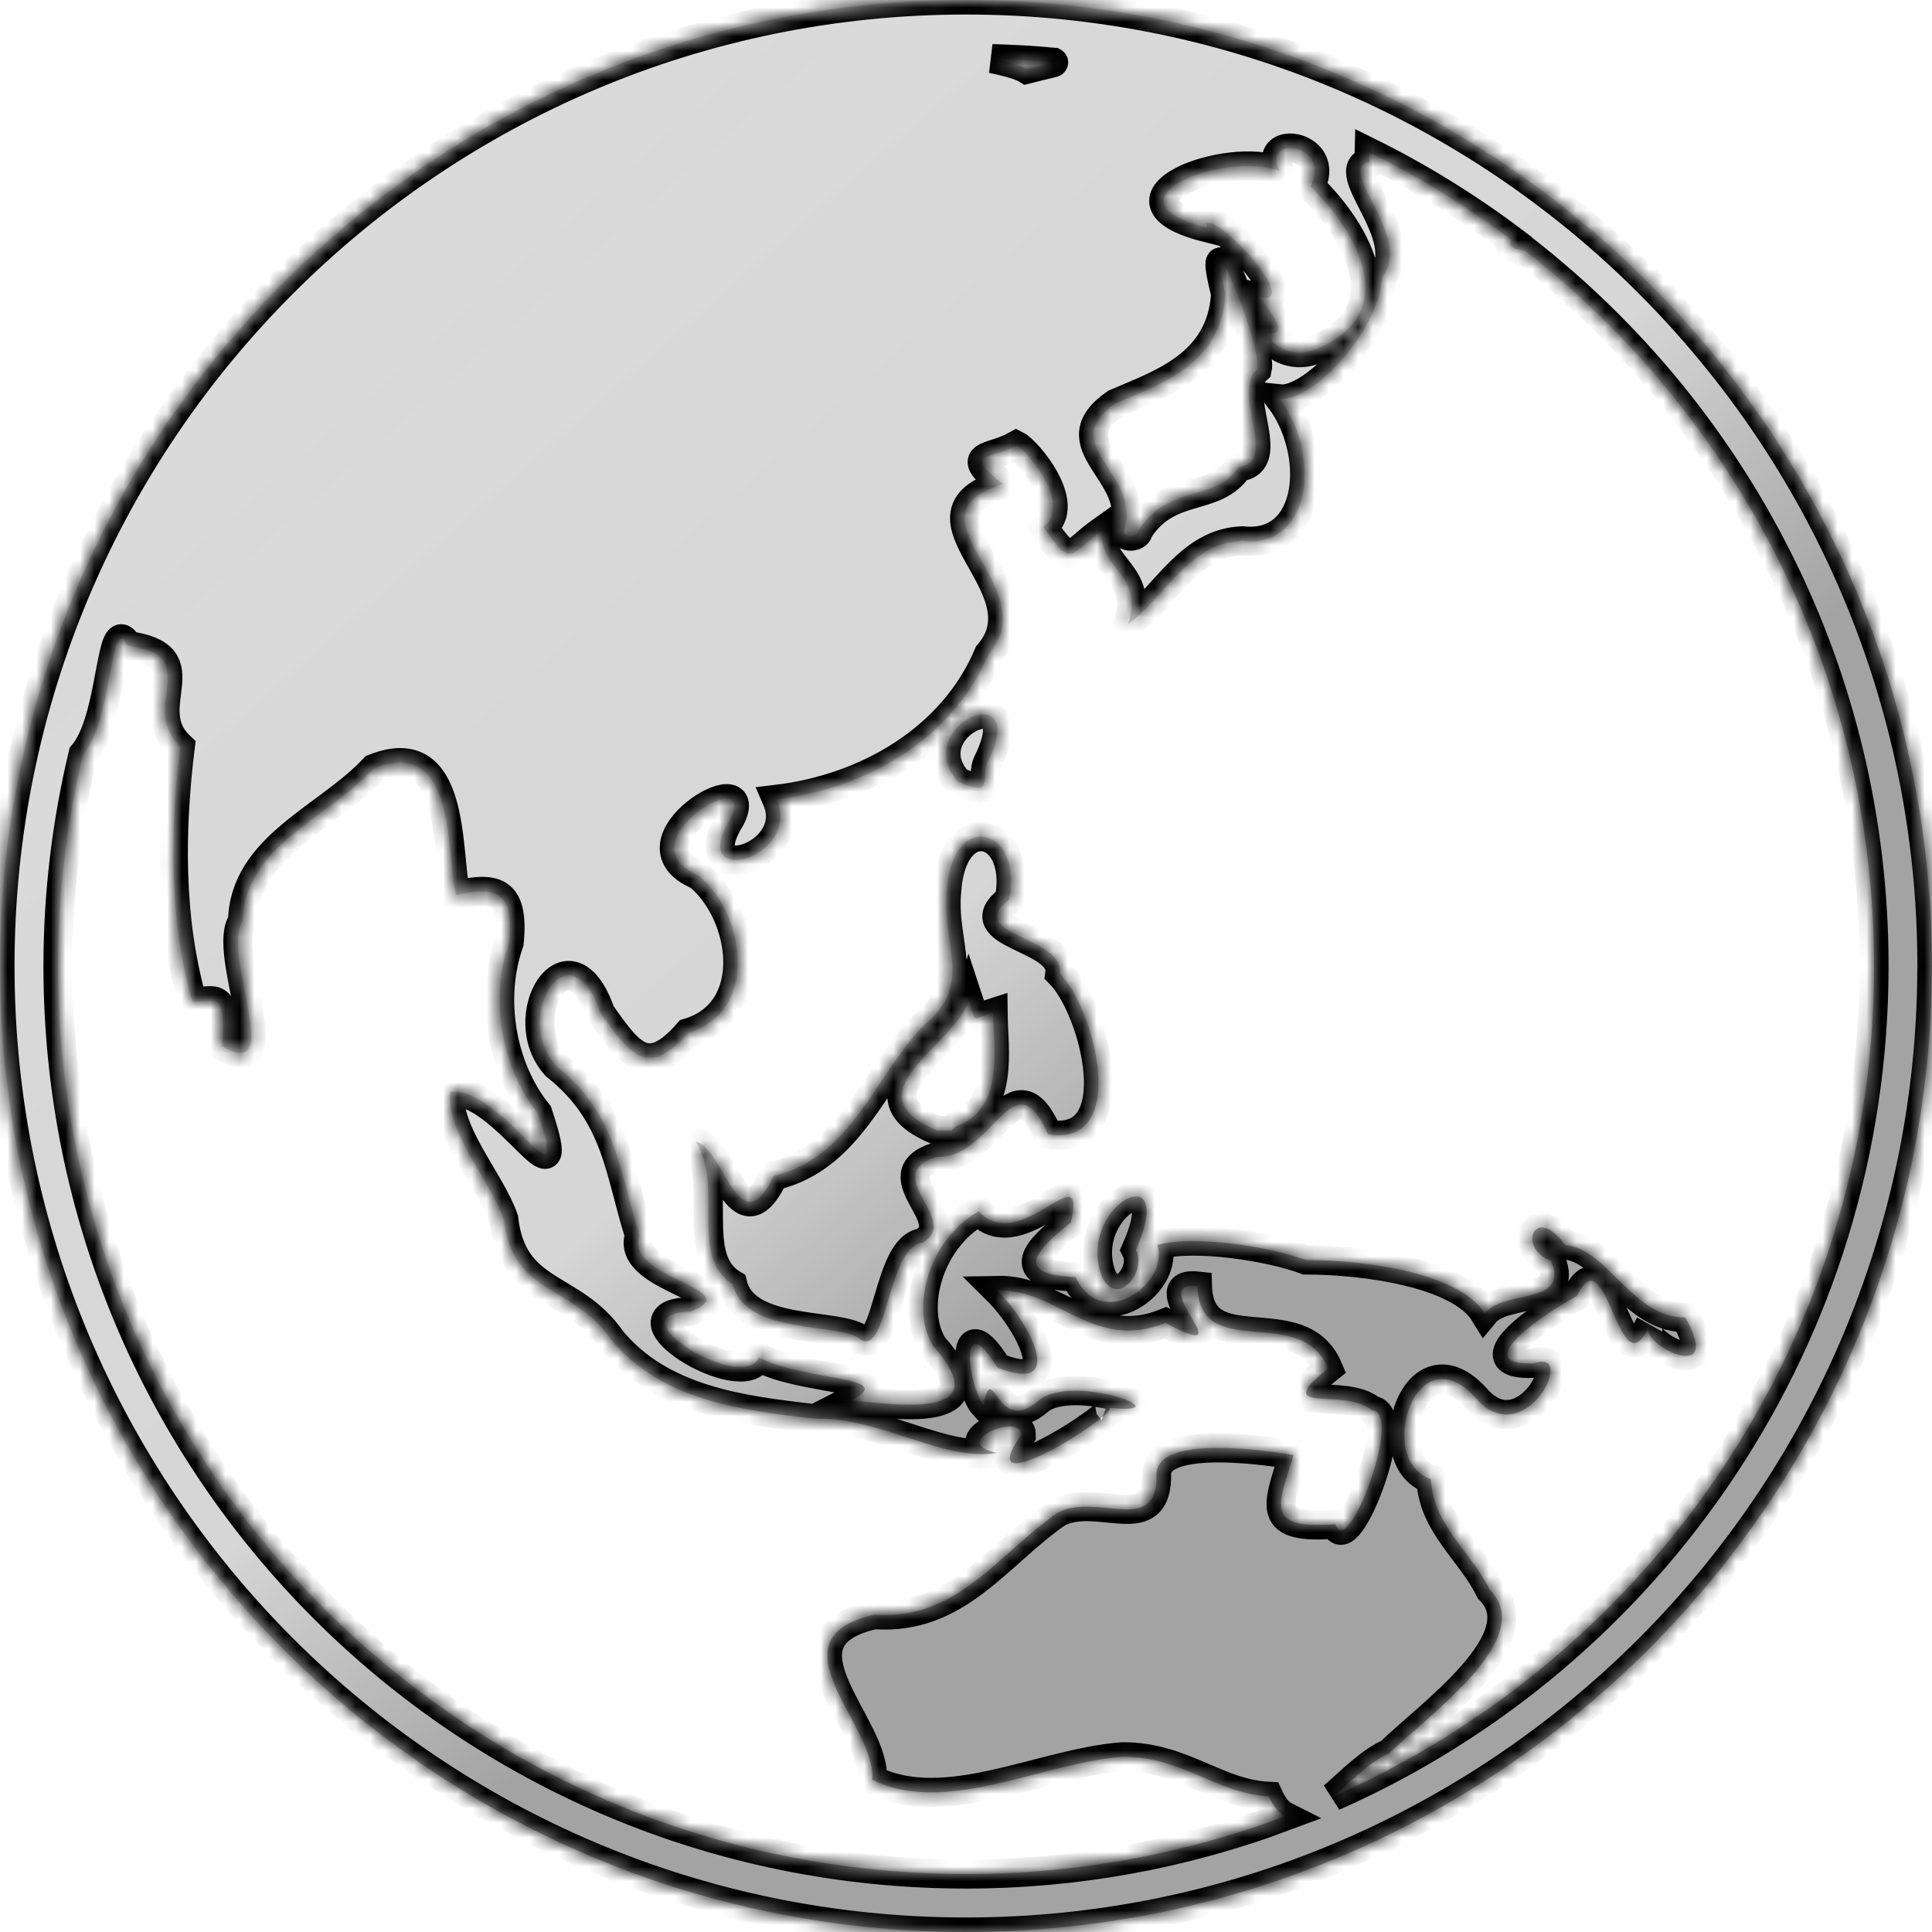 <svg width="133" height="133" viewBox="0 0 133 133" fill="none" xmlns="http://www.w3.org/2000/svg">
<mask id="path-1-inside-1_518_20" fill="white">
<path d="M66.5 0C29.797 0 0 29.797 0 66.5C0 103.203 29.797 133 66.5 133C103.136 133 132.882 103.309 132.989 66.697C132.995 66.631 132.999 66.566 133 66.5C132.999 66.441 132.997 66.382 132.992 66.323C132.896 29.702 103.144 0 66.5 0ZM68.296 4.034C69.716 4.074 71.128 4.151 72.525 4.284C72.607 4.329 72.234 4.366 70.68 4.767C70.263 4.501 69.345 4.26 68.296 4.034ZM88.573 10.21C89.57 10.037 91.169 10.991 90.219 12.836C93.587 16.108 96.541 21.651 90.516 24.069C89.34 24.576 87.789 24.163 87.243 22.939C88.442 23.069 88.2 22.359 86.712 20.465C89.985 21.139 82.762 13.69 83.049 15.667C75.464 13.738 84.545 10.298 88.107 11.787C87.594 10.821 87.974 10.314 88.573 10.21ZM94.243 10.475C97.695 12.184 100.982 14.209 104.062 16.523C103.818 16.864 103.897 17.11 105.006 17.263C119.615 28.7 129.01 46.487 129.01 66.5C129.01 92.04 113.72 113.968 91.794 123.671C93.039 122.585 94.354 121.235 95.646 120.69C98.34 118.049 105.877 112.763 102.562 109.458C101.303 106.855 98.627 104.977 98.505 101.826C94.653 100.56 97.439 91.579 101.639 96.283C104.989 100.065 108.646 92.742 105.605 93.855C100.966 94.047 106.275 90.449 108.557 89.219C110.629 84.826 111.451 95.989 113.521 91.267C112.71 92.44 118.772 95.583 116.019 90.699C112.398 90.755 110.633 85.909 107.749 85.717C105.621 82.791 104.421 85.949 106.782 86.806C108.059 89.885 103.576 88.736 102.197 90.411C100.488 87.616 93.91 86.737 89.897 86.74C87.475 85.822 82.215 84.995 79.68 85.709C80.547 88.319 75.802 91.763 74.044 87.913C69.68 87.757 71.357 86.038 73.717 84.164C74.847 79.24 70.305 86.513 67.367 83.39C63.852 85.394 62.67 90.141 64.235 92.648C68.597 97.569 62.292 96.82 58.618 96.385C61.938 94.705 55.305 95.104 52.244 93.441C51.166 95.991 42.063 90.403 47.52 90.298C51.595 88.734 42.939 88.069 44.026 85.044C42.627 80.716 42.52 76.722 38.273 73.367C35.228 70.022 39.183 63.526 41.352 69.735C43.342 72.57 44.576 74.302 47.371 71.1C52.308 69.635 51.311 62.908 48.075 60.258C42.716 57.995 52.23 52.434 50.298 56.322C47.195 61.34 55.239 59.091 53.47 55.026C59.584 54.295 65.568 50.92 68.053 45.027C72.07 40.386 61.836 35.466 69.062 33.326C66.215 31.15 68.129 31.682 69.961 30.652C70.745 31.044 73.863 34.758 71.815 36.264C73.83 39.199 73.588 38.152 75.903 36.513C75.491 39.154 78.825 39.395 77.652 42.983C80.248 41.029 81.877 37.358 85.528 37.229C90.403 37.751 90.903 31.184 88.102 27.459C90.274 27.691 94.872 22.964 95.157 19.07C97.323 16.247 91.907 11.708 94.274 11.123C94.246 10.908 94.236 10.692 94.243 10.475ZM84.063 18.023C84.528 18.186 86.829 24.247 86.554 25.404C84.694 27.032 88.129 31.854 85.264 32.146C83.638 34.633 80.449 33.25 78.374 36.52C78.348 37.076 77.08 37.058 77.457 36.354C78.412 32.44 72.665 30.639 76.781 27.776C79.833 26.446 84.08 25.142 84.37 20.225C83.955 18.57 83.906 17.968 84.063 18.023ZM8.34 43.97C8.465 43.958 8.608 44.103 8.779 44.445C14.165 45.147 9.508 48.674 12.412 51.394C11.709 57.096 11.624 63.291 13.249 68.966C14.845 68.955 15.57 68.132 15.276 72.009C19.725 74.665 15.189 65.465 16.693 63.433C16.806 58.253 22.542 56.331 25.745 52.899C31.411 50.623 30.719 58.613 31.377 61.612C33.878 61.094 35.441 61.05 35.052 64.896C33.703 68.681 34.479 73.478 37.027 76.637C39.44 83.942 34.62 74.762 30.993 75.161C30.66 77.901 33.777 81.286 34.678 83.906C35.286 89.216 39.421 88.372 42.077 92.221C45.521 96.4 51.023 97.089 56.135 97.666C60.611 97.542 64.9 100.63 68.643 100.021C65.162 99.315 70.337 97.183 70.311 98.778C66.626 103.924 76.992 97.312 76.387 96.916C81.641 97.448 73.818 94.423 71.485 96.437C68.556 98.927 68.354 93.418 67.716 96.723C66.694 95.584 65.885 89.689 68.664 94.14C73.545 96.069 70.866 91.031 68.643 88.825C72.852 88.731 75.289 93.071 80.234 91.068C85.889 94.084 78.725 88.131 82.433 88.531C82.586 93.91 89.509 89.618 91.435 94.197C87.328 97.488 92.607 95.453 94.454 97.094C96.663 97.158 92.722 107.55 91.931 104.926C87.118 105.285 87.918 103.788 89.053 100.166C88.037 99.985 79.805 98.629 79.623 101.395C79.72 105.892 75.599 102.664 72.804 104.144C68.689 106.973 65.94 111.559 60.199 111.157C52.806 112.803 60.456 118.905 60.039 122.512C65.076 125.032 71.682 121.363 77.262 120.936C81.431 120.914 83.742 123.48 87.336 123.658C87.678 124.404 88.059 124.827 88.472 125.035C81.446 127.668 74.003 129.014 66.5 129.01C31.953 129.01 3.99 101.047 3.99 66.5C3.99 61.482 4.598 56.61 5.712 51.935C7.512 49.858 7.585 44.035 8.34 43.97ZM67.789 49.182C66.339 49.085 63.816 51.403 65.936 53.797C68.534 54.968 67.481 53.509 67.996 52.467C69.14 50.166 68.657 49.239 67.789 49.182ZM67.383 57.606C66.355 57.709 65.324 58.876 65.17 61.37C64.82 65.112 67.052 67.774 63.641 70.544C60.245 73.969 58.662 79.687 53.273 80.948C50.873 85.933 49.806 78.941 47.891 78.606C49.85 81.55 47.42 86.599 50.442 88.406C51.311 91.995 57.948 90.997 59.273 92.224C61.127 93.272 61.1 85.805 63.502 85.554C66.25 83.968 60.437 80.903 64.477 79.636C68.302 79.849 69.766 72.633 72.144 78.091C77.846 78.99 75.354 69.419 72.956 67.02C73.312 64.444 66.233 64.373 69.477 61.926C70.025 59.099 68.705 57.473 67.383 57.606ZM66.697 68.882C67.225 70.465 66.779 70.209 68.365 69.711C68.391 72.259 69.157 76.354 65.822 77.535L65.508 77.826L64.513 77.821C58.363 75.265 65.718 71.98 66.697 68.882ZM78.285 82.368C77.075 82.245 74.701 84.854 75.865 87.9C76.891 90.058 78.974 87.562 78.195 86.039C79.32 83.503 79.013 82.444 78.285 82.368Z"/>
</mask>
<path d="M66.5 0C29.797 0 0 29.797 0 66.5C0 103.203 29.797 133 66.5 133C103.136 133 132.882 103.309 132.989 66.697C132.995 66.631 132.999 66.566 133 66.5C132.999 66.441 132.997 66.382 132.992 66.323C132.896 29.702 103.144 0 66.5 0ZM68.296 4.034C69.716 4.074 71.128 4.151 72.525 4.284C72.607 4.329 72.234 4.366 70.68 4.767C70.263 4.501 69.345 4.26 68.296 4.034ZM88.573 10.21C89.57 10.037 91.169 10.991 90.219 12.836C93.587 16.108 96.541 21.651 90.516 24.069C89.34 24.576 87.789 24.163 87.243 22.939C88.442 23.069 88.2 22.359 86.712 20.465C89.985 21.139 82.762 13.69 83.049 15.667C75.464 13.738 84.545 10.298 88.107 11.787C87.594 10.821 87.974 10.314 88.573 10.21ZM94.243 10.475C97.695 12.184 100.982 14.209 104.062 16.523C103.818 16.864 103.897 17.11 105.006 17.263C119.615 28.7 129.01 46.487 129.01 66.5C129.01 92.04 113.72 113.968 91.794 123.671C93.039 122.585 94.354 121.235 95.646 120.69C98.34 118.049 105.877 112.763 102.562 109.458C101.303 106.855 98.627 104.977 98.505 101.826C94.653 100.56 97.439 91.579 101.639 96.283C104.989 100.065 108.646 92.742 105.605 93.855C100.966 94.047 106.275 90.449 108.557 89.219C110.629 84.826 111.451 95.989 113.521 91.267C112.71 92.44 118.772 95.583 116.019 90.699C112.398 90.755 110.633 85.909 107.749 85.717C105.621 82.791 104.421 85.949 106.782 86.806C108.059 89.885 103.576 88.736 102.197 90.411C100.488 87.616 93.91 86.737 89.897 86.74C87.475 85.822 82.215 84.995 79.68 85.709C80.547 88.319 75.802 91.763 74.044 87.913C69.68 87.757 71.357 86.038 73.717 84.164C74.847 79.24 70.305 86.513 67.367 83.39C63.852 85.394 62.67 90.141 64.235 92.648C68.597 97.569 62.292 96.82 58.618 96.385C61.938 94.705 55.305 95.104 52.244 93.441C51.166 95.991 42.063 90.403 47.52 90.298C51.595 88.734 42.939 88.069 44.026 85.044C42.627 80.716 42.52 76.722 38.273 73.367C35.228 70.022 39.183 63.526 41.352 69.735C43.342 72.57 44.576 74.302 47.371 71.1C52.308 69.635 51.311 62.908 48.075 60.258C42.716 57.995 52.23 52.434 50.298 56.322C47.195 61.34 55.239 59.091 53.47 55.026C59.584 54.295 65.568 50.92 68.053 45.027C72.07 40.386 61.836 35.466 69.062 33.326C66.215 31.15 68.129 31.682 69.961 30.652C70.745 31.044 73.863 34.758 71.815 36.264C73.83 39.199 73.588 38.152 75.903 36.513C75.491 39.154 78.825 39.395 77.652 42.983C80.248 41.029 81.877 37.358 85.528 37.229C90.403 37.751 90.903 31.184 88.102 27.459C90.274 27.691 94.872 22.964 95.157 19.07C97.323 16.247 91.907 11.708 94.274 11.123C94.246 10.908 94.236 10.692 94.243 10.475ZM84.063 18.023C84.528 18.186 86.829 24.247 86.554 25.404C84.694 27.032 88.129 31.854 85.264 32.146C83.638 34.633 80.449 33.25 78.374 36.52C78.348 37.076 77.08 37.058 77.457 36.354C78.412 32.44 72.665 30.639 76.781 27.776C79.833 26.446 84.08 25.142 84.37 20.225C83.955 18.57 83.906 17.968 84.063 18.023ZM8.34 43.97C8.465 43.958 8.608 44.103 8.779 44.445C14.165 45.147 9.508 48.674 12.412 51.394C11.709 57.096 11.624 63.291 13.249 68.966C14.845 68.955 15.57 68.132 15.276 72.009C19.725 74.665 15.189 65.465 16.693 63.433C16.806 58.253 22.542 56.331 25.745 52.899C31.411 50.623 30.719 58.613 31.377 61.612C33.878 61.094 35.441 61.05 35.052 64.896C33.703 68.681 34.479 73.478 37.027 76.637C39.44 83.942 34.62 74.762 30.993 75.161C30.66 77.901 33.777 81.286 34.678 83.906C35.286 89.216 39.421 88.372 42.077 92.221C45.521 96.4 51.023 97.089 56.135 97.666C60.611 97.542 64.9 100.63 68.643 100.021C65.162 99.315 70.337 97.183 70.311 98.778C66.626 103.924 76.992 97.312 76.387 96.916C81.641 97.448 73.818 94.423 71.485 96.437C68.556 98.927 68.354 93.418 67.716 96.723C66.694 95.584 65.885 89.689 68.664 94.14C73.545 96.069 70.866 91.031 68.643 88.825C72.852 88.731 75.289 93.071 80.234 91.068C85.889 94.084 78.725 88.131 82.433 88.531C82.586 93.91 89.509 89.618 91.435 94.197C87.328 97.488 92.607 95.453 94.454 97.094C96.663 97.158 92.722 107.55 91.931 104.926C87.118 105.285 87.918 103.788 89.053 100.166C88.037 99.985 79.805 98.629 79.623 101.395C79.72 105.892 75.599 102.664 72.804 104.144C68.689 106.973 65.94 111.559 60.199 111.157C52.806 112.803 60.456 118.905 60.039 122.512C65.076 125.032 71.682 121.363 77.262 120.936C81.431 120.914 83.742 123.48 87.336 123.658C87.678 124.404 88.059 124.827 88.472 125.035C81.446 127.668 74.003 129.014 66.5 129.01C31.953 129.01 3.99 101.047 3.99 66.5C3.99 61.482 4.598 56.61 5.712 51.935C7.512 49.858 7.585 44.035 8.34 43.97ZM67.789 49.182C66.339 49.085 63.816 51.403 65.936 53.797C68.534 54.968 67.481 53.509 67.996 52.467C69.14 50.166 68.657 49.239 67.789 49.182ZM67.383 57.606C66.355 57.709 65.324 58.876 65.17 61.37C64.82 65.112 67.052 67.774 63.641 70.544C60.245 73.969 58.662 79.687 53.273 80.948C50.873 85.933 49.806 78.941 47.891 78.606C49.85 81.55 47.42 86.599 50.442 88.406C51.311 91.995 57.948 90.997 59.273 92.224C61.127 93.272 61.1 85.805 63.502 85.554C66.25 83.968 60.437 80.903 64.477 79.636C68.302 79.849 69.766 72.633 72.144 78.091C77.846 78.99 75.354 69.419 72.956 67.02C73.312 64.444 66.233 64.373 69.477 61.926C70.025 59.099 68.705 57.473 67.383 57.606ZM66.697 68.882C67.225 70.465 66.779 70.209 68.365 69.711C68.391 72.259 69.157 76.354 65.822 77.535L65.508 77.826L64.513 77.821C58.363 75.265 65.718 71.98 66.697 68.882ZM78.285 82.368C77.075 82.245 74.701 84.854 75.865 87.9C76.891 90.058 78.974 87.562 78.195 86.039C79.32 83.503 79.013 82.444 78.285 82.368Z" fill="#DADADA"/>
<path d="M66.5 0C29.797 0 0 29.797 0 66.5C0 103.203 29.797 133 66.5 133C103.136 133 132.882 103.309 132.989 66.697C132.995 66.631 132.999 66.566 133 66.5C132.999 66.441 132.997 66.382 132.992 66.323C132.896 29.702 103.144 0 66.5 0ZM68.296 4.034C69.716 4.074 71.128 4.151 72.525 4.284C72.607 4.329 72.234 4.366 70.68 4.767C70.263 4.501 69.345 4.26 68.296 4.034ZM88.573 10.21C89.57 10.037 91.169 10.991 90.219 12.836C93.587 16.108 96.541 21.651 90.516 24.069C89.34 24.576 87.789 24.163 87.243 22.939C88.442 23.069 88.2 22.359 86.712 20.465C89.985 21.139 82.762 13.69 83.049 15.667C75.464 13.738 84.545 10.298 88.107 11.787C87.594 10.821 87.974 10.314 88.573 10.21ZM94.243 10.475C97.695 12.184 100.982 14.209 104.062 16.523C103.818 16.864 103.897 17.11 105.006 17.263C119.615 28.7 129.01 46.487 129.01 66.5C129.01 92.04 113.72 113.968 91.794 123.671C93.039 122.585 94.354 121.235 95.646 120.69C98.34 118.049 105.877 112.763 102.562 109.458C101.303 106.855 98.627 104.977 98.505 101.826C94.653 100.56 97.439 91.579 101.639 96.283C104.989 100.065 108.646 92.742 105.605 93.855C100.966 94.047 106.275 90.449 108.557 89.219C110.629 84.826 111.451 95.989 113.521 91.267C112.71 92.44 118.772 95.583 116.019 90.699C112.398 90.755 110.633 85.909 107.749 85.717C105.621 82.791 104.421 85.949 106.782 86.806C108.059 89.885 103.576 88.736 102.197 90.411C100.488 87.616 93.91 86.737 89.897 86.74C87.475 85.822 82.215 84.995 79.68 85.709C80.547 88.319 75.802 91.763 74.044 87.913C69.68 87.757 71.357 86.038 73.717 84.164C74.847 79.24 70.305 86.513 67.367 83.39C63.852 85.394 62.67 90.141 64.235 92.648C68.597 97.569 62.292 96.82 58.618 96.385C61.938 94.705 55.305 95.104 52.244 93.441C51.166 95.991 42.063 90.403 47.52 90.298C51.595 88.734 42.939 88.069 44.026 85.044C42.627 80.716 42.52 76.722 38.273 73.367C35.228 70.022 39.183 63.526 41.352 69.735C43.342 72.57 44.576 74.302 47.371 71.1C52.308 69.635 51.311 62.908 48.075 60.258C42.716 57.995 52.23 52.434 50.298 56.322C47.195 61.34 55.239 59.091 53.47 55.026C59.584 54.295 65.568 50.92 68.053 45.027C72.07 40.386 61.836 35.466 69.062 33.326C66.215 31.15 68.129 31.682 69.961 30.652C70.745 31.044 73.863 34.758 71.815 36.264C73.83 39.199 73.588 38.152 75.903 36.513C75.491 39.154 78.825 39.395 77.652 42.983C80.248 41.029 81.877 37.358 85.528 37.229C90.403 37.751 90.903 31.184 88.102 27.459C90.274 27.691 94.872 22.964 95.157 19.07C97.323 16.247 91.907 11.708 94.274 11.123C94.246 10.908 94.236 10.692 94.243 10.475ZM84.063 18.023C84.528 18.186 86.829 24.247 86.554 25.404C84.694 27.032 88.129 31.854 85.264 32.146C83.638 34.633 80.449 33.25 78.374 36.52C78.348 37.076 77.08 37.058 77.457 36.354C78.412 32.44 72.665 30.639 76.781 27.776C79.833 26.446 84.08 25.142 84.37 20.225C83.955 18.57 83.906 17.968 84.063 18.023ZM8.34 43.97C8.465 43.958 8.608 44.103 8.779 44.445C14.165 45.147 9.508 48.674 12.412 51.394C11.709 57.096 11.624 63.291 13.249 68.966C14.845 68.955 15.57 68.132 15.276 72.009C19.725 74.665 15.189 65.465 16.693 63.433C16.806 58.253 22.542 56.331 25.745 52.899C31.411 50.623 30.719 58.613 31.377 61.612C33.878 61.094 35.441 61.05 35.052 64.896C33.703 68.681 34.479 73.478 37.027 76.637C39.44 83.942 34.62 74.762 30.993 75.161C30.66 77.901 33.777 81.286 34.678 83.906C35.286 89.216 39.421 88.372 42.077 92.221C45.521 96.4 51.023 97.089 56.135 97.666C60.611 97.542 64.9 100.63 68.643 100.021C65.162 99.315 70.337 97.183 70.311 98.778C66.626 103.924 76.992 97.312 76.387 96.916C81.641 97.448 73.818 94.423 71.485 96.437C68.556 98.927 68.354 93.418 67.716 96.723C66.694 95.584 65.885 89.689 68.664 94.14C73.545 96.069 70.866 91.031 68.643 88.825C72.852 88.731 75.289 93.071 80.234 91.068C85.889 94.084 78.725 88.131 82.433 88.531C82.586 93.91 89.509 89.618 91.435 94.197C87.328 97.488 92.607 95.453 94.454 97.094C96.663 97.158 92.722 107.55 91.931 104.926C87.118 105.285 87.918 103.788 89.053 100.166C88.037 99.985 79.805 98.629 79.623 101.395C79.72 105.892 75.599 102.664 72.804 104.144C68.689 106.973 65.94 111.559 60.199 111.157C52.806 112.803 60.456 118.905 60.039 122.512C65.076 125.032 71.682 121.363 77.262 120.936C81.431 120.914 83.742 123.48 87.336 123.658C87.678 124.404 88.059 124.827 88.472 125.035C81.446 127.668 74.003 129.014 66.5 129.01C31.953 129.01 3.99 101.047 3.99 66.5C3.99 61.482 4.598 56.61 5.712 51.935C7.512 49.858 7.585 44.035 8.34 43.97ZM67.789 49.182C66.339 49.085 63.816 51.403 65.936 53.797C68.534 54.968 67.481 53.509 67.996 52.467C69.14 50.166 68.657 49.239 67.789 49.182ZM67.383 57.606C66.355 57.709 65.324 58.876 65.17 61.37C64.82 65.112 67.052 67.774 63.641 70.544C60.245 73.969 58.662 79.687 53.273 80.948C50.873 85.933 49.806 78.941 47.891 78.606C49.85 81.55 47.42 86.599 50.442 88.406C51.311 91.995 57.948 90.997 59.273 92.224C61.127 93.272 61.1 85.805 63.502 85.554C66.25 83.968 60.437 80.903 64.477 79.636C68.302 79.849 69.766 72.633 72.144 78.091C77.846 78.99 75.354 69.419 72.956 67.02C73.312 64.444 66.233 64.373 69.477 61.926C70.025 59.099 68.705 57.473 67.383 57.606ZM66.697 68.882C67.225 70.465 66.779 70.209 68.365 69.711C68.391 72.259 69.157 76.354 65.822 77.535L65.508 77.826L64.513 77.821C58.363 75.265 65.718 71.98 66.697 68.882ZM78.285 82.368C77.075 82.245 74.701 84.854 75.865 87.9C76.891 90.058 78.974 87.562 78.195 86.039C79.32 83.503 79.013 82.444 78.285 82.368Z" fill="url(#paint0_linear_518_20)" fill-opacity="0.25"/>
<path d="M66.5 0C29.797 0 0 29.797 0 66.5C0 103.203 29.797 133 66.5 133C103.136 133 132.882 103.309 132.989 66.697C132.995 66.631 132.999 66.566 133 66.5C132.999 66.441 132.997 66.382 132.992 66.323C132.896 29.702 103.144 0 66.5 0ZM68.296 4.034C69.716 4.074 71.128 4.151 72.525 4.284C72.607 4.329 72.234 4.366 70.68 4.767C70.263 4.501 69.345 4.26 68.296 4.034ZM88.573 10.21C89.57 10.037 91.169 10.991 90.219 12.836C93.587 16.108 96.541 21.651 90.516 24.069C89.34 24.576 87.789 24.163 87.243 22.939C88.442 23.069 88.2 22.359 86.712 20.465C89.985 21.139 82.762 13.69 83.049 15.667C75.464 13.738 84.545 10.298 88.107 11.787C87.594 10.821 87.974 10.314 88.573 10.21ZM94.243 10.475C97.695 12.184 100.982 14.209 104.062 16.523C103.818 16.864 103.897 17.11 105.006 17.263C119.615 28.7 129.01 46.487 129.01 66.5C129.01 92.04 113.72 113.968 91.794 123.671C93.039 122.585 94.354 121.235 95.646 120.69C98.34 118.049 105.877 112.763 102.562 109.458C101.303 106.855 98.627 104.977 98.505 101.826C94.653 100.56 97.439 91.579 101.639 96.283C104.989 100.065 108.646 92.742 105.605 93.855C100.966 94.047 106.275 90.449 108.557 89.219C110.629 84.826 111.451 95.989 113.521 91.267C112.71 92.44 118.772 95.583 116.019 90.699C112.398 90.755 110.633 85.909 107.749 85.717C105.621 82.791 104.421 85.949 106.782 86.806C108.059 89.885 103.576 88.736 102.197 90.411C100.488 87.616 93.91 86.737 89.897 86.74C87.475 85.822 82.215 84.995 79.68 85.709C80.547 88.319 75.802 91.763 74.044 87.913C69.68 87.757 71.357 86.038 73.717 84.164C74.847 79.24 70.305 86.513 67.367 83.39C63.852 85.394 62.67 90.141 64.235 92.648C68.597 97.569 62.292 96.82 58.618 96.385C61.938 94.705 55.305 95.104 52.244 93.441C51.166 95.991 42.063 90.403 47.52 90.298C51.595 88.734 42.939 88.069 44.026 85.044C42.627 80.716 42.52 76.722 38.273 73.367C35.228 70.022 39.183 63.526 41.352 69.735C43.342 72.57 44.576 74.302 47.371 71.1C52.308 69.635 51.311 62.908 48.075 60.258C42.716 57.995 52.23 52.434 50.298 56.322C47.195 61.34 55.239 59.091 53.47 55.026C59.584 54.295 65.568 50.92 68.053 45.027C72.07 40.386 61.836 35.466 69.062 33.326C66.215 31.15 68.129 31.682 69.961 30.652C70.745 31.044 73.863 34.758 71.815 36.264C73.83 39.199 73.588 38.152 75.903 36.513C75.491 39.154 78.825 39.395 77.652 42.983C80.248 41.029 81.877 37.358 85.528 37.229C90.403 37.751 90.903 31.184 88.102 27.459C90.274 27.691 94.872 22.964 95.157 19.07C97.323 16.247 91.907 11.708 94.274 11.123C94.246 10.908 94.236 10.692 94.243 10.475ZM84.063 18.023C84.528 18.186 86.829 24.247 86.554 25.404C84.694 27.032 88.129 31.854 85.264 32.146C83.638 34.633 80.449 33.25 78.374 36.52C78.348 37.076 77.08 37.058 77.457 36.354C78.412 32.44 72.665 30.639 76.781 27.776C79.833 26.446 84.08 25.142 84.37 20.225C83.955 18.57 83.906 17.968 84.063 18.023ZM8.34 43.97C8.465 43.958 8.608 44.103 8.779 44.445C14.165 45.147 9.508 48.674 12.412 51.394C11.709 57.096 11.624 63.291 13.249 68.966C14.845 68.955 15.57 68.132 15.276 72.009C19.725 74.665 15.189 65.465 16.693 63.433C16.806 58.253 22.542 56.331 25.745 52.899C31.411 50.623 30.719 58.613 31.377 61.612C33.878 61.094 35.441 61.05 35.052 64.896C33.703 68.681 34.479 73.478 37.027 76.637C39.44 83.942 34.62 74.762 30.993 75.161C30.66 77.901 33.777 81.286 34.678 83.906C35.286 89.216 39.421 88.372 42.077 92.221C45.521 96.4 51.023 97.089 56.135 97.666C60.611 97.542 64.9 100.63 68.643 100.021C65.162 99.315 70.337 97.183 70.311 98.778C66.626 103.924 76.992 97.312 76.387 96.916C81.641 97.448 73.818 94.423 71.485 96.437C68.556 98.927 68.354 93.418 67.716 96.723C66.694 95.584 65.885 89.689 68.664 94.14C73.545 96.069 70.866 91.031 68.643 88.825C72.852 88.731 75.289 93.071 80.234 91.068C85.889 94.084 78.725 88.131 82.433 88.531C82.586 93.91 89.509 89.618 91.435 94.197C87.328 97.488 92.607 95.453 94.454 97.094C96.663 97.158 92.722 107.55 91.931 104.926C87.118 105.285 87.918 103.788 89.053 100.166C88.037 99.985 79.805 98.629 79.623 101.395C79.72 105.892 75.599 102.664 72.804 104.144C68.689 106.973 65.94 111.559 60.199 111.157C52.806 112.803 60.456 118.905 60.039 122.512C65.076 125.032 71.682 121.363 77.262 120.936C81.431 120.914 83.742 123.48 87.336 123.658C87.678 124.404 88.059 124.827 88.472 125.035C81.446 127.668 74.003 129.014 66.5 129.01C31.953 129.01 3.99 101.047 3.99 66.5C3.99 61.482 4.598 56.61 5.712 51.935C7.512 49.858 7.585 44.035 8.34 43.97ZM67.789 49.182C66.339 49.085 63.816 51.403 65.936 53.797C68.534 54.968 67.481 53.509 67.996 52.467C69.14 50.166 68.657 49.239 67.789 49.182ZM67.383 57.606C66.355 57.709 65.324 58.876 65.17 61.37C64.82 65.112 67.052 67.774 63.641 70.544C60.245 73.969 58.662 79.687 53.273 80.948C50.873 85.933 49.806 78.941 47.891 78.606C49.85 81.55 47.42 86.599 50.442 88.406C51.311 91.995 57.948 90.997 59.273 92.224C61.127 93.272 61.1 85.805 63.502 85.554C66.25 83.968 60.437 80.903 64.477 79.636C68.302 79.849 69.766 72.633 72.144 78.091C77.846 78.99 75.354 69.419 72.956 67.02C73.312 64.444 66.233 64.373 69.477 61.926C70.025 59.099 68.705 57.473 67.383 57.606ZM66.697 68.882C67.225 70.465 66.779 70.209 68.365 69.711C68.391 72.259 69.157 76.354 65.822 77.535L65.508 77.826L64.513 77.821C58.363 75.265 65.718 71.98 66.697 68.882ZM78.285 82.368C77.075 82.245 74.701 84.854 75.865 87.9C76.891 90.058 78.974 87.562 78.195 86.039C79.32 83.503 79.013 82.444 78.285 82.368Z" stroke="black" stroke-width="2" mask="url(#path-1-inside-1_518_20)"/>
<defs>
<linearGradient id="paint0_linear_518_20" x1="33.5" y1="13" x2="88.5" y2="75.5" gradientUnits="userSpaceOnUse">
<stop stop-color="white" stop-opacity="0"/>
<stop offset="0.29" stop-opacity="0.035"/>
<stop offset="0.705" stop-opacity="0.085"/>
<stop offset="1"/>
</linearGradient>
</defs>
</svg>
